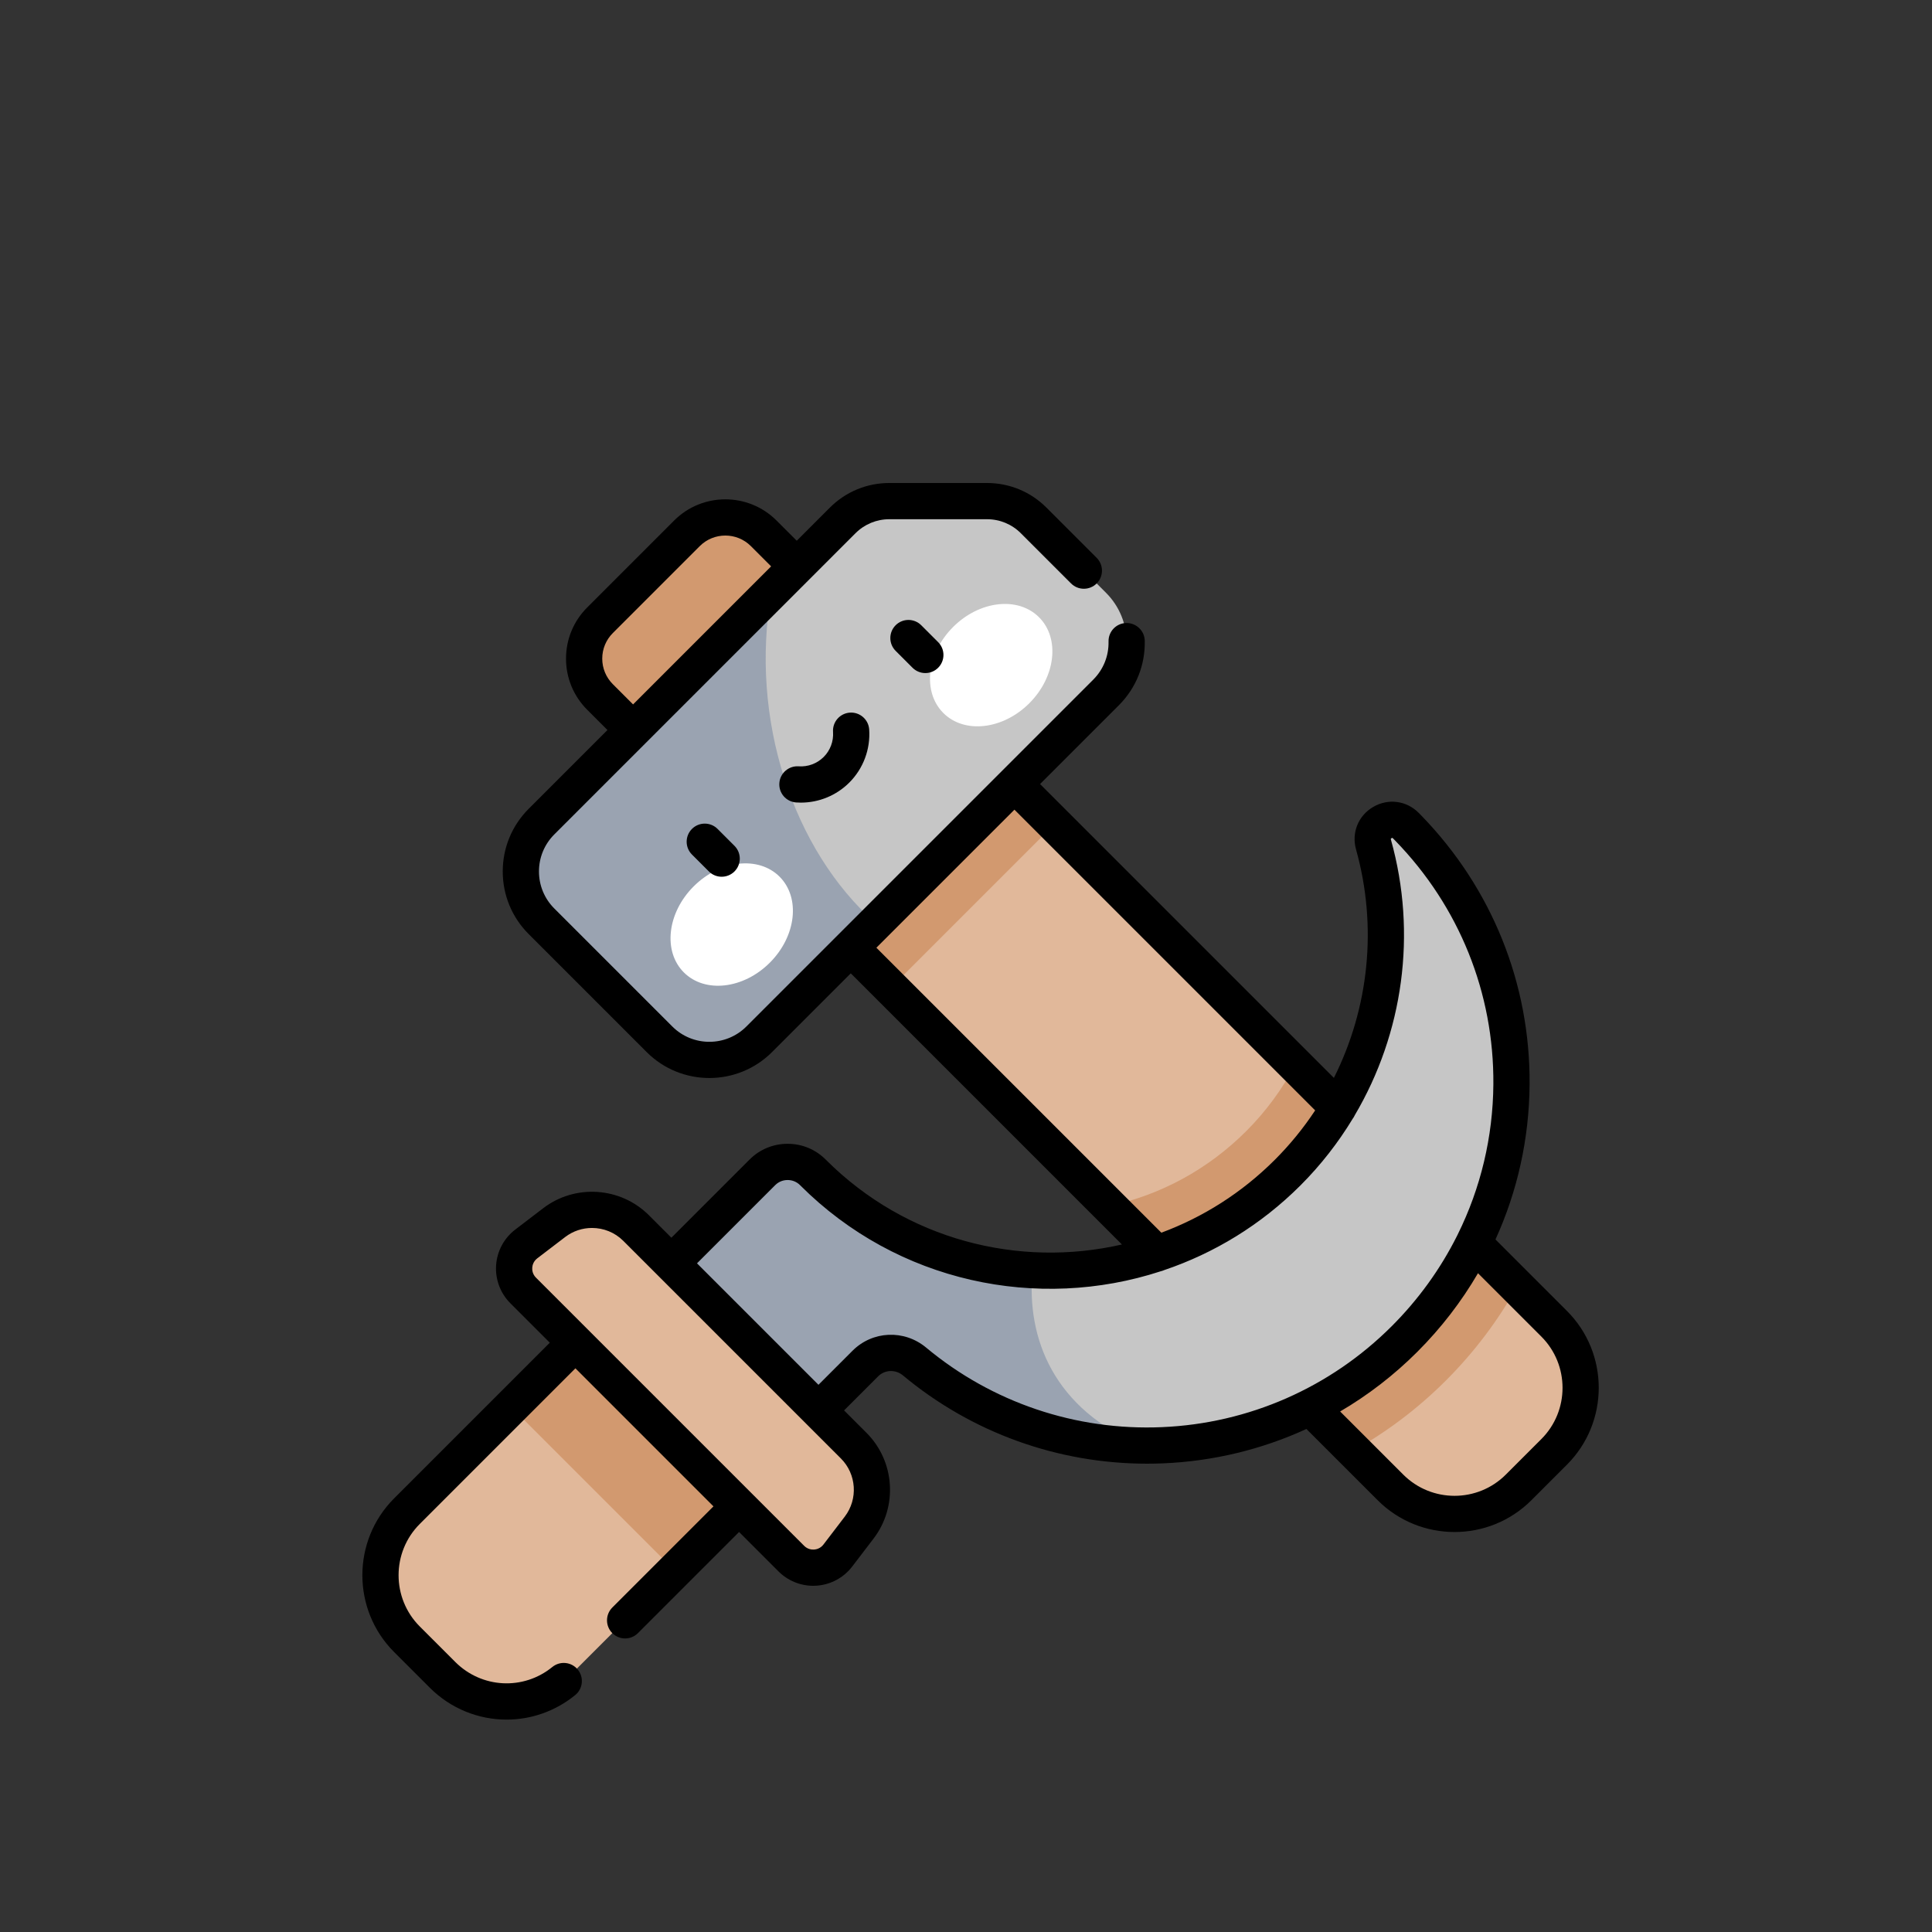 <svg id="Capa_1" enable-background="new 0 0 512.056 512.056" height="30" viewBox="-150 -200 800 800" width="30" xmlns="http://www.w3.org/2000/svg"><rect x="-150" y="-200" width="800" height="800" fill="#333333" stroke="none"/><path d="m166.23 20.831c-8.774-8.774-22.999-8.774-31.773 0l-36 35.999c-8.774 8.774-8.774 22.999 0 31.773l327.311 327.311c14.65 14.649 38.401 14.649 53.05 0l14.722-14.722c14.649-14.65 14.649-38.401 0-53.05z" fill="#e1b89a"/><path d="m410.496 400.642c13.85-7.775 26.72-17.497 38.258-29.035 11.709-11.709 21.552-24.785 29.4-38.853l-91.854-91.853c-5.274 9.991-12.061 19.275-20.267 27.481-15.811 15.811-35.427 26.43-56.782 31.016z" fill="#d2996f"/><path d="m286.645 141.246-120.415-120.415c-8.774-8.774-22.999-8.774-31.773 0l-36 35.999c-8.774 8.774-8.774 22.999 0 31.773l120.415 120.415z" fill="#d2996f"/><path d="m307.979 86.742-143.611 143.61c-11.399 11.399-29.879 11.399-41.278 0l-48.866-48.866c-11.398-11.399-11.398-29.879 0-41.278l124.701-124.7c5.128-5.128 12.082-8.008 19.334-8.008h40.43c7.252 0 14.206 2.881 19.334 8.008l29.956 29.955c11.398 11.399 11.398 29.88 0 41.279z" fill="#c6c6c6"/><path d="m169.46 44.974-95.235 95.235c-11.398 11.398-11.398 29.879 0 41.278l48.866 48.866c11.399 11.399 29.879 11.399 41.278 0l48.144-48.144c-34.028-30.056-52.348-84.367-43.053-137.235z" fill="#9aa3b1"/><ellipse cx="153.024" cy="182.84" fill="#fff" rx="28.033" ry="22.324" transform="matrix(.707 -.707 .707 .707 -84.468 161.758)"/><ellipse cx="260.467" cy="75.398" fill="#fff" rx="28.033" ry="22.324" transform="matrix(.707 -.707 .707 .707 22.975 206.262)"/><path d="m177.673 445.392-111.037-111.037c-5.486-5.486-4.883-14.548 1.282-19.259l11.57-8.842c10.271-7.849 24.766-6.884 33.907 2.256l90.123 90.123c9.141 9.141 10.105 23.635 2.256 33.907l-8.841 11.57c-4.712 6.165-13.774 6.768-19.26 1.282z" fill="#e1b89a"/><path d="m33.237 493.513-14.722-14.722c-14.649-14.65-14.649-38.401 0-53.05l69.753-69.753 67.773 67.773-69.753 69.753c-14.65 14.648-38.401 14.648-53.051-.001z" fill="#e1b89a"/><path d="m90.039 355.254h37.625v95.845h-37.625z" fill="#d2996f" transform="matrix(.707 -.707 .707 .707 -253.206 195.057)"/><path d="m128.005 323.121 37.692-37.692c5.744-5.744 15.14-5.741 20.881.006l.107.107c54.264 54.264 142.245 54.264 196.509 0 36.789-36.789 48.63-89.071 35.535-135.84-2.234-7.978 7.594-13.698 13.422-7.81.324.328.647.657.97.989 57.603 59.257 56.91 153.132-1.526 211.567-55.556 55.552-143.693 58.662-202.896 9.329-6.023-5.019-14.852-4.695-20.395.849l-19.397 19.397z" fill="#c6c6c6"/><path d="m277.578 326.04c-33.069-1.743-65.634-15.238-90.894-40.498l-.107-.107c-5.741-5.747-15.137-5.75-20.881-.006l-37.692 37.692 60.902 60.902 19.397-19.397c5.544-5.544 14.372-5.868 20.395-.849 27.287 22.738 60.721 34.326 94.278 34.782-36.467-14.83-48.158-44.409-45.398-72.519z" fill="#9aa3b1"/><path d="m136.526 143.237c-2.929 2.93-2.929 7.678 0 10.607l7 7c1.464 1.464 3.384 2.196 5.303 2.196s3.839-.732 5.303-2.196c2.929-2.93 2.929-7.678 0-10.607l-7-7c-2.928-2.927-7.677-2.927-10.606 0zm44.179-25.92c-4.131-.281-7.713 2.837-7.996 6.969-.284 4.133 2.836 7.713 6.969 7.996.652.045 1.301.066 1.95.066 7.499 0 14.717-2.966 20.05-8.298 5.793-5.794 8.794-13.813 8.232-22-.284-4.133-3.861-7.248-7.996-6.969-4.132.283-7.253 3.863-6.969 7.996.265 3.86-1.147 7.639-3.874 10.365-2.728 2.729-6.515 4.141-10.366 3.875zm318.139 225.521-29.6-29.6c9.091-19.95 13.964-41.728 14.127-64.211.303-41.741-15.633-81.294-44.87-111.37-.34-.351-.682-.698-1.021-1.04-5.055-5.107-12.623-6.114-18.831-2.506-6.212 3.61-9.083 10.689-7.145 17.613 8.964 32.015 5.324 65.745-9.165 94.611l-121.673-121.674 32.615-32.615c7.142-7.143 10.956-16.639 10.737-26.738-.089-4.142-3.544-7.394-7.66-7.336-4.141.089-7.426 3.519-7.336 7.66.129 5.972-2.125 11.585-6.347 15.807l-143.611 143.61c-8.456 8.457-22.215 8.457-30.671 0l-48.865-48.864c-4.096-4.098-6.353-9.544-6.353-15.337s2.256-11.239 6.353-15.335l37.917-37.917c.001 0 .001-.001.002-.001 0-.001.001-.001.001-.002l67.767-67.767c.001-.001.003-.002.004-.004.001-.001.003-.003.004-.004l19.005-19.006c3.747-3.748 8.73-5.812 14.03-5.812h40.431c5.3 0 10.283 2.063 14.03 5.812l20.783 20.783c2.929 2.928 7.678 2.928 10.606 0 2.929-2.93 2.929-7.678 0-10.607l-20.783-20.783c-6.58-6.581-15.329-10.205-24.636-10.205h-40.431c-9.306 0-18.056 3.624-24.637 10.204l-13.706 13.707-8.382-8.383c-11.685-11.684-30.696-11.684-42.379 0l-35.999 36c-5.66 5.66-8.777 13.186-8.777 21.19s3.117 15.529 8.777 21.189l8.383 8.383-32.616 32.616c-6.93 6.93-10.746 16.143-10.746 25.942s3.816 19.013 10.746 25.943l48.865 48.865c7.152 7.151 16.547 10.728 25.942 10.728s18.79-3.576 25.942-10.728l32.616-32.616 112.275 112.275c-42.697 9.807-89.373-1.876-122.562-35.064l-.116-.117c-4.193-4.196-9.784-6.509-15.743-6.511h-.006c-5.957 0-11.548 2.31-15.741 6.503l-32.389 32.388-9.308-9.307c-11.749-11.748-30.563-13.001-43.763-2.911l-11.571 8.841c-4.656 3.559-7.55 8.952-7.939 14.8s1.764 11.578 5.908 15.723l16.329 16.328-64.45 64.45c-17.55 17.55-17.55 46.106 0 63.657l14.723 14.721c8.781 8.781 20.284 13.24 31.835 13.24 10.018 0 20.073-3.357 28.409-10.156 3.21-2.618 3.69-7.342 1.072-10.552-2.619-3.209-7.342-3.689-10.552-1.071-11.961 9.754-29.225 8.866-40.158-2.067l-14.723-14.721c-11.701-11.702-11.701-30.743 0-42.444l64.45-64.45 57.166 57.165-41.886 41.885c-2.929 2.93-2.929 7.678 0 10.608 1.464 1.464 3.384 2.196 5.303 2.196s3.839-.732 5.303-2.196l41.886-41.886 16.328 16.328c3.824 3.825 8.999 5.954 14.371 5.954.449 0 .899-.015 1.35-.045 5.848-.389 11.242-3.283 14.8-7.939l8.842-11.57c10.087-13.201 8.835-32.016-2.913-43.764l-9.307-9.307 14.094-14.093c2.788-2.789 7.212-2.958 10.291-.392 28.442 23.701 64.106 36.547 101.1 36.546 2.272 0 4.556-.049 6.836-.147 20.674-.884 40.705-5.772 59.129-14.22l29.501 29.501c8.775 8.774 20.302 13.162 31.829 13.162 11.526 0 23.053-4.388 31.828-13.162l14.723-14.723c17.553-17.551 17.553-46.107.003-63.658zm-399.467-270.12c0-3.998 1.557-7.757 4.384-10.583l35.999-36c5.835-5.835 15.331-5.836 21.167-.001l8.383 8.383-57.166 57.166-8.382-8.383c-2.828-2.826-4.385-6.585-4.385-10.582zm113.517 119.715 57.166-57.165 124.52 124.519c-4.811 7.287-10.385 14.147-16.689 20.451-13.762 13.762-29.844 23.823-46.996 30.195zm-13.08 235.553-8.842 11.57c-1.276 1.67-2.978 2.02-3.878 2.08-.901.058-2.632-.061-4.118-1.548v-.001l-89.398-89.397c-.002-.002-.004-.005-.006-.007s-.005-.004-.007-.007l-21.625-21.624c-1.487-1.487-1.608-3.22-1.548-4.12s.41-2.602 2.08-3.878l11.571-8.841c3.282-2.509 7.195-3.741 11.094-3.741 4.72 0 9.419 1.807 12.955 5.342l90.123 90.123c6.454 6.456 7.142 16.794 1.599 24.049zm131.38-37.035c-35.674 1.538-70.375-10.172-97.693-32.937-9.078-7.563-22.19-7.002-30.5 1.309l-14.094 14.093-50.295-50.295 32.389-32.389c1.36-1.36 3.183-2.109 5.134-2.109h.002c1.951.001 3.775.751 5.126 2.103l.119.12c40.297 40.297 98.428 52.15 149.224 35.57.495-.111.979-.273 1.448-.486 20.64-6.976 40.024-18.665 56.444-35.085 8.396-8.397 15.62-17.682 21.629-27.602.341-.453.624-.934.85-1.436 20.043-33.958 25.881-75.183 14.976-114.127-.076-.273-.111-.398.238-.602.345-.199.435-.109.634.093.306.309.611.619.919.936 26.475 27.235 40.904 63.037 40.629 100.81-.159 21.895-5.257 43.054-14.74 62.21-.128.229-.244.463-.346.702-6.836 13.62-15.895 26.214-26.995 37.314-25.428 25.426-59.201 40.274-95.098 41.808zm157.044 4.938-14.723 14.723c-11.702 11.704-30.742 11.703-42.444 0l-26.149-26.149c11.563-6.773 22.314-15.051 31.975-24.711 9.866-9.865 18.266-20.803 25.109-32.538l26.232 26.231c11.701 11.702 11.701 30.743 0 42.444zm-267.374-336.99c-2.929 2.929-2.929 7.678-.001 10.606l6.999 7c1.465 1.465 3.384 2.197 5.304 2.197 1.919 0 3.839-.732 5.303-2.196 2.929-2.929 2.929-7.678.001-10.606l-6.999-7c-2.929-2.928-7.678-2.929-10.607-.001z"/></svg>